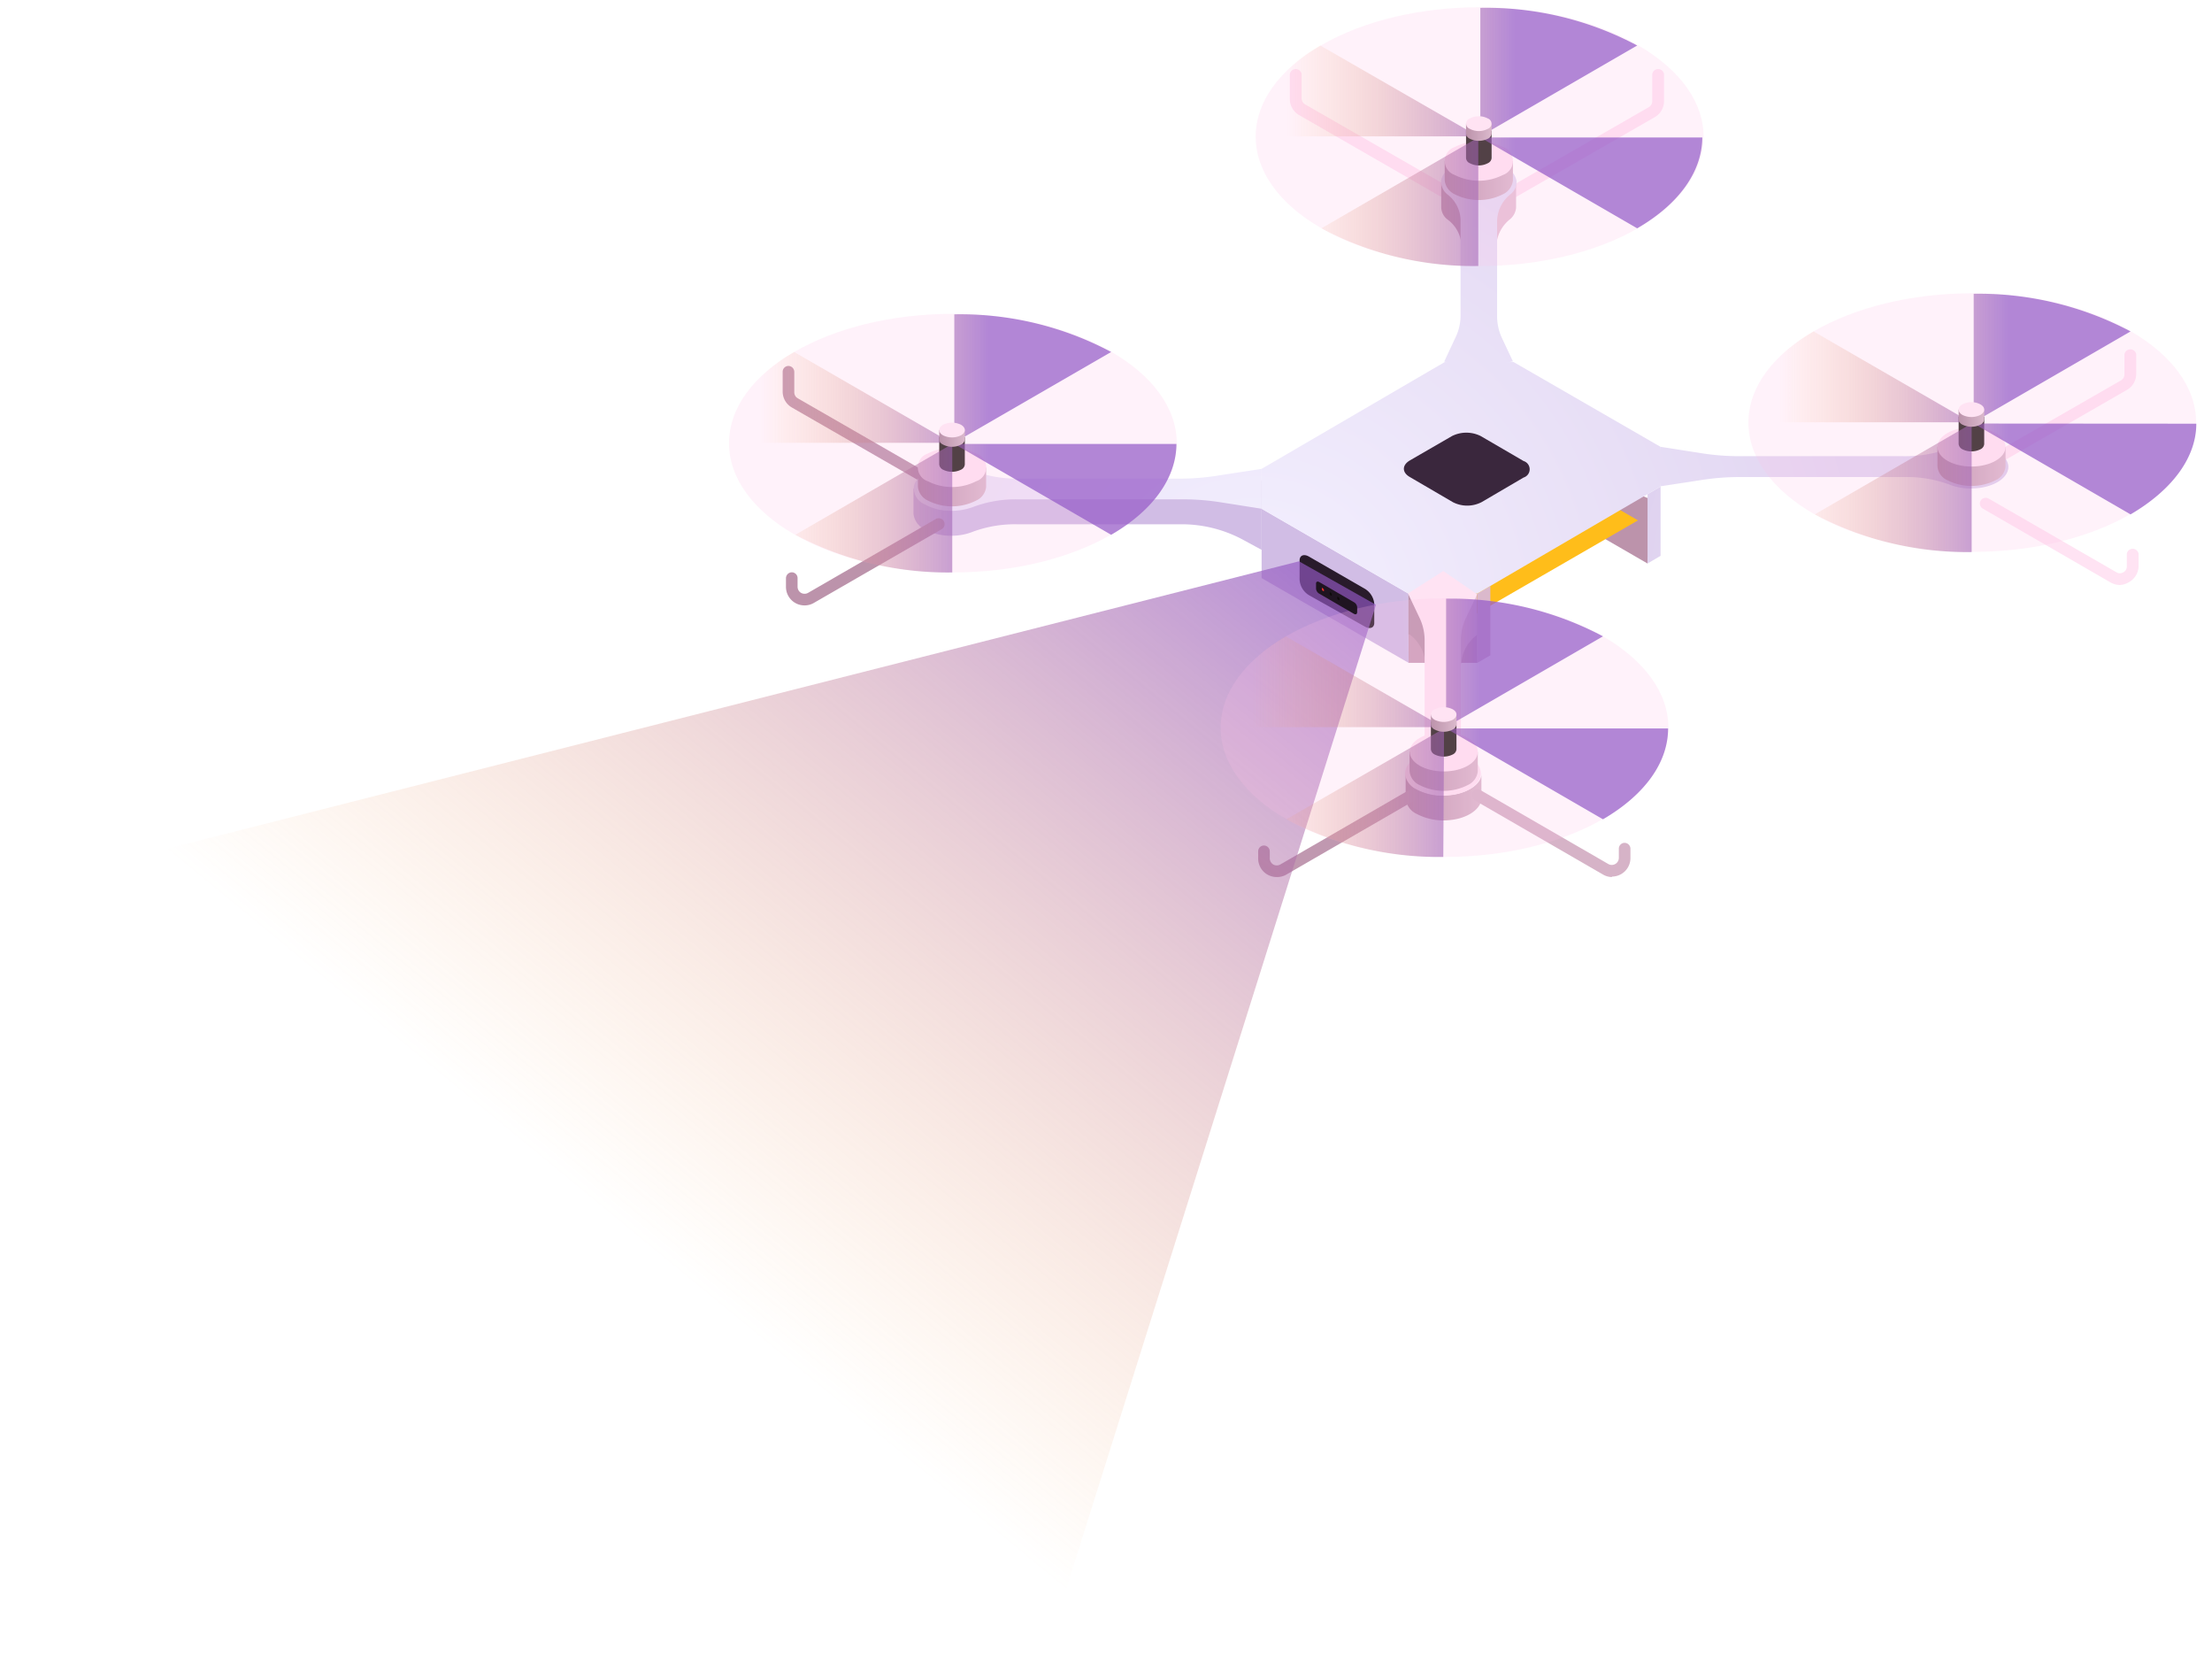 <svg xmlns="http://www.w3.org/2000/svg" xmlns:xlink="http://www.w3.org/1999/xlink" viewBox="0 0 141 106"><defs><style>.a{isolation:isolate;}.b{fill:#27221e;}.c{fill:#ffe3f3;}.d{fill:#bc93ab;}.e{fill:#e6c2d6;}.f{fill:url(#a);}.g{fill:url(#b);}.h{fill:#ffbd1a;}.i{fill:#dbb9cc;}.j{fill:#cb9fb8;}.k{fill:#3a273d;}.l{fill:url(#j);}.m{fill:#c098b0;}.n{fill:#d6b3c7;}.o{fill:#291b2b;}.p{fill:url(#k);}.q{fill:#ffc0e7;mix-blend-mode:screen;opacity:0.2;}.r{fill:url(#l);}.s{fill:url(#m);}.t{fill:url(#n);}.u{fill:url(#o);}.v{fill:url(#p);}.w{fill:url(#q);}.x{fill:url(#r);}.y{fill:url(#s);}.z{fill:url(#t);}.aa{fill:url(#u);}.ab{fill:url(#v);}.ac{fill:url(#w);}.ad{fill:#1f1421;}.ae{fill:#ed2c2c;}.af{fill:#0e0b0a;}</style><radialGradient id="a" cx="79.92" cy="39.43" r="72.69" gradientUnits="userSpaceOnUse"><stop offset="0" stop-color="#f4f1ff"/><stop offset="1" stop-color="#d1bde5"/></radialGradient><radialGradient id="b" cx="126.08" cy="38.4" r="36.98" xlink:href="#a"/><linearGradient id="j" x1="89.62" y1="50.79" x2="94.44" y2="50.79" gradientUnits="userSpaceOnUse"><stop offset="0" stop-color="#bc93ab"/><stop offset="1" stop-color="#dbb9cc"/></linearGradient><linearGradient id="k" x1="58.51" y1="31.02" x2="62.86" y2="31.02" gradientUnits="userSpaceOnUse"><stop offset="0" stop-color="#bc93ab"/><stop offset="1" stop-color="#dbb9cc"/></linearGradient><linearGradient id="l" x1="46.46" y1="28.24" x2="75.02" y2="28.24" gradientUnits="userSpaceOnUse"><stop offset="0.07" stop-color="#ffa756" stop-opacity="0"/><stop offset="0.58" stop-color="#8f56c7" stop-opacity="0.69"/></linearGradient><linearGradient id="m" x1="59.87" y1="27.95" x2="61.5" y2="27.95" xlink:href="#k"/><linearGradient id="n" x1="92.09" y1="11.5" x2="96.44" y2="11.5" xlink:href="#k"/><linearGradient id="o" x1="80.04" y1="8.71" x2="108.59" y2="8.71" xlink:href="#l"/><linearGradient id="p" x1="93.45" y1="8.43" x2="95.08" y2="8.43" xlink:href="#k"/><linearGradient id="q" x1="123.5" y1="29.72" x2="127.84" y2="29.72" xlink:href="#k"/><linearGradient id="r" x1="111.45" y1="26.93" x2="140" y2="26.93" xlink:href="#l"/><linearGradient id="s" x1="124.85" y1="26.65" x2="126.48" y2="26.65" xlink:href="#k"/><linearGradient id="t" x1="34.44" y1="79.94" x2="76.98" y2="28.24" gradientUnits="userSpaceOnUse"><stop offset="0.07" stop-color="#ffa756" stop-opacity="0"/><stop offset="1" stop-color="#8f56c7" stop-opacity="0.69"/></linearGradient><linearGradient id="u" x1="89.85" y1="49.15" x2="94.2" y2="49.15" xlink:href="#k"/><linearGradient id="v" x1="77.8" y1="46.37" x2="106.35" y2="46.37" xlink:href="#l"/><linearGradient id="w" x1="91.21" y1="46.08" x2="92.84" y2="46.08" xlink:href="#k"/></defs><g class="a"><path class="b" d="M96.47,33.25a2.37,2.37,0,0,1-2.14,0,.66.66,0,0,1,0-1.24,2.37,2.37,0,0,1,2.14,0A.66.66,0,0,1,96.47,33.25Z"/><path class="b" d="M96.91,32.62v.56a.75.75,0,0,1-.44.63,2.37,2.37,0,0,1-2.14,0,.79.79,0,0,1-.45-.61v-.56a.79.79,0,0,0,.45.61,2.37,2.37,0,0,0,2.14,0A.76.76,0,0,0,96.91,32.62Z"/><path class="c" d="M96.28,12.73a.38.38,0,0,1-.32-.19A.38.38,0,0,1,96.1,12l9-5.17a.44.44,0,0,0,.22-.39V4.72a.38.38,0,0,1,.75,0V6.47a1.18,1.18,0,0,1-.6,1l-9,5.18A.41.41,0,0,1,96.28,12.73Z"/><path class="c" d="M92,12.52a.41.41,0,0,1-.18,0l-9-5.18a1.18,1.18,0,0,1-.6-1V4.72a.38.38,0,0,1,.75,0V6.26a.44.44,0,0,0,.22.39l9,5.17a.38.38,0,0,1,.14.51A.39.39,0,0,1,92,12.52Z"/><path class="c" d="M126.38,30.1a.37.37,0,0,1-.18-.69l9-5.17a.44.44,0,0,0,.22-.39V22.58a.38.38,0,0,1,.75,0v1.27a1.18,1.18,0,0,1-.6,1l-9,5.18A.41.41,0,0,1,126.38,30.1Z"/><path class="d" d="M59.67,31.2a.41.41,0,0,1-.19-.05l-9-5.18a1.17,1.17,0,0,1-.59-1V23.69a.37.37,0,0,1,.37-.37.38.38,0,0,1,.37.37V25a.44.44,0,0,0,.22.38l9,5.18A.37.37,0,0,1,60,31,.37.37,0,0,1,59.67,31.2Z"/><g class="a"><path class="d" d="M92.87,11.79l-1-.18v1.61a1,1,0,0,0,.43.79,2.17,2.17,0,0,1,.86,1.64L93.3,14l.3-1.78Z"/><path class="e" d="M96.64,11.62v1.61a1.08,1.08,0,0,1-.41.76,2.29,2.29,0,0,0-.85,1.71l-.32-1.62c0-.61-.13-1.6.44-2.1a3.4,3.4,0,0,1,1.13-.36Z"/><path class="f" d="M95.43,20.15l0-6.06a2.24,2.24,0,0,1,.85-1.71,1,1,0,0,0,.39-.86,1.3,1.3,0,0,0-.71-.89,3.25,3.25,0,0,0-1.43-.4c-1.45-.09-2.67.56-2.67,1.38a1.06,1.06,0,0,0,.43.8A2.11,2.11,0,0,1,93.1,14l0,6.11a3.15,3.15,0,0,1-.31,1.37l-.73,1.56,1.75.5,2.63-.51-.73-1.55A3.31,3.31,0,0,1,95.43,20.15Z"/></g><g class="a"><path class="g" d="M58.23,31.13v1.6a1.23,1.23,0,0,0,.71,1,3.51,3.51,0,0,0,1.71.41A3.62,3.62,0,0,0,62,33.89a7.73,7.73,0,0,1,2.82-.48h10.6a8.25,8.25,0,0,1,3.93,1.05l1.07.58v-4.4Z"/><path class="f" d="M77.74,30.29l2.68-.41,0,2.54L77.75,32a15.34,15.34,0,0,0-2.36-.18H64.83a7.68,7.68,0,0,0-2.81.49,3.85,3.85,0,0,1-1.37.24,3.37,3.37,0,0,1-1.7-.41,1.13,1.13,0,0,1-.7-1.14c.12-.66,1.07-1.19,2.21-1.23A3.78,3.78,0,0,1,62,30a8.23,8.23,0,0,0,3,.5H75.38A15.34,15.34,0,0,0,77.74,30.29Z"/></g><g class="a"><path class="g" d="M125.63,31.13a3.64,3.64,0,0,1-1.37-.25,7.77,7.77,0,0,0-2.82-.48H110.88a15.34,15.34,0,0,0-2.36.18l-2.68.41v2.65l1.06-.58A8.31,8.31,0,0,1,110.85,32h10.58a7.73,7.73,0,0,1,2.82.49,3.85,3.85,0,0,0,1.37.24c1.33,0,2.4-.62,2.4-1.38V29.74C128,30.51,127,31.13,125.63,31.13Z"/><path class="f" d="M128,29.58a1.33,1.33,0,0,0-.69-.83,3.49,3.49,0,0,0-1.54-.41,3.86,3.86,0,0,0-1.49.23,8.31,8.31,0,0,1-3,.5H110.87a15.43,15.43,0,0,1-2.36-.18l-2.68-.42-.13,1.26.14,1.26,2.68-.41a15.34,15.34,0,0,1,2.36-.18h10.56a7.77,7.77,0,0,1,2.82.48,3.64,3.64,0,0,0,1.37.25C127.05,31.13,128.18,30.42,128,29.58Z"/></g><g class="a"><polygon class="d" points="99.24 29.36 93.46 29.23 105.02 35.91 105.44 31.91 99.24 29.36"/><polygon class="g" points="105.85 31.01 105.85 35.42 105.02 35.91 105.02 31.49 105.85 31.01"/><polygon class="h" points="93.85 39.26 104.41 33.16 92.6 26.35 82.04 32.44 93.85 39.26"/><path class="g" d="M95,37.34l-.15,2.89,10.3-6L105,31.49C98.23,32,95.63,33.43,95,37.34Z"/><polygon class="i" points="95 37.34 95 41.76 94.17 42.24 94.16 37.83 95 37.34"/><polygon class="g" points="89.78 37.83 89.79 42.24 80.42 36.84 80.42 33.64 80.42 32.42 89.78 37.83"/><polygon class="j" points="94.16 37.83 94.17 42.24 90.52 42.24 89.79 42.24 89.78 37.83 94.16 37.83"/><polygon class="f" points="105.84 28.47 96.48 23.07 92.1 23.07 91.27 23.55 81.24 29.4 80.41 29.88 80.42 32.42 89.78 37.83 94.16 37.83 95 37.34 105.02 31.49 105.85 31.01 105.85 30.04 105.84 28.47"/></g><path class="k" d="M97.12,30.43,94.44,32a2,2,0,0,1-1.83,0L89.87,30.4c-.51-.29-.51-.76,0-1.06l2.68-1.55a2.05,2.05,0,0,1,1.84,0l2.73,1.59A.55.55,0,0,1,97.12,30.43Z"/><g class="a"><path class="e" d="M93,39.08a4.8,4.8,0,0,0-.36,1.65l.51,1.59a2.43,2.43,0,0,1,1-1.86l0,0V37.82Z"/><path class="d" d="M90.78,39.15l-1-1.33v2.61l.07,0a2.45,2.45,0,0,1,1,1.84v0l.4-1.5A5.27,5.27,0,0,0,90.78,39.15Z"/><path class="l" d="M94.43,49.38c-.07.67-1,1.22-2.12,1.29a3.57,3.57,0,0,1-2-.4,1.24,1.24,0,0,1-.71-1v1.6a1.21,1.21,0,0,0,.71,1,3.66,3.66,0,0,0,2,.4c1.14-.08,2-.63,2.12-1.29v-1.7A.28.28,0,0,1,94.43,49.38Z"/><path class="c" d="M94,48.52a2.34,2.34,0,0,1-.88-1.72l0-6a3.29,3.29,0,0,1,.3-1.37l.74-1.56L92,36.39l-2.25,1.43.74,1.56a3.3,3.3,0,0,1,.32,1.36l0,6.12a2.1,2.1,0,0,1-.82,1.63,1.06,1.06,0,0,0-.43.8,1.24,1.24,0,0,0,.71,1,3.57,3.57,0,0,0,2,.4c1.15-.07,2-.62,2.12-1.29A1,1,0,0,0,94,48.52Z"/></g><path class="m" d="M81.39,55.89A1.18,1.18,0,0,1,80.2,54.7v-.45a.37.37,0,0,1,.37-.37.38.38,0,0,1,.37.37v.45a.47.47,0,0,0,.22.39.46.46,0,0,0,.45,0l8.15-4.71a.37.37,0,0,1,.5.14.38.38,0,0,1-.13.51L82,55.73A1.16,1.16,0,0,1,81.39,55.89Z"/><path class="n" d="M102.77,55.89a1.14,1.14,0,0,1-.59-.16L94,51a.37.37,0,0,1,.37-.65l8.15,4.71a.44.44,0,0,0,.44,0,.45.45,0,0,0,.23-.39v-.59a.37.37,0,0,1,.37-.37.38.38,0,0,1,.37.37v.59a1.18,1.18,0,0,1-1.19,1.19Z"/><path class="d" d="M51.29,38.58a1.18,1.18,0,0,1-1.19-1.19v-.55a.38.38,0,0,1,.37-.37.37.37,0,0,1,.37.37v.55a.45.45,0,0,0,.22.39.46.46,0,0,0,.45,0l8.15-4.71a.37.37,0,0,1,.5.14.37.37,0,0,1-.13.51l-8.15,4.7A1.16,1.16,0,0,1,51.29,38.58Z"/><path class="c" d="M135.13,37.28a1.24,1.24,0,0,1-.59-.16l-8.15-4.71a.37.37,0,0,1-.14-.5.38.38,0,0,1,.51-.14l8.15,4.7a.42.42,0,0,0,.44,0,.41.41,0,0,0,.22-.38v-.8a.38.38,0,0,1,.75,0v.8a1.19,1.19,0,0,1-.6,1A1.24,1.24,0,0,1,135.13,37.28Z"/><path class="o" d="M87,39.93l-3.56-2a1.25,1.25,0,0,1-.6-1V35.72c0-.33.27-.44.6-.25L87,37.52a1.25,1.25,0,0,1,.6.95v1.21C87.61,40,87.34,40.12,87,39.93Z"/><path class="p" d="M58.51,29.77V31a1.09,1.09,0,0,0,.64.9,3.39,3.39,0,0,0,3.07,0,1.08,1.08,0,0,0,.64-.87V29.8Z"/><path class="c" d="M62.22,30.67a.93.93,0,0,0,0-1.77,3.39,3.39,0,0,0-3.07,0,.93.93,0,0,0,0,1.77A3.39,3.39,0,0,0,62.22,30.67Z"/><path class="b" d="M59.87,27.85v1.74a.41.41,0,0,0,.24.34,1.29,1.29,0,0,0,1.15,0,.4.4,0,0,0,.24-.33V27.86Z"/><ellipse class="q" cx="60.74" cy="28.24" rx="14.27" ry="8.24"/><path class="r" d="M60.65,28.22H46.46c0-2.1,1.4-4.19,4.16-5.79Zm.05.07-10,5.79a20.74,20.74,0,0,0,10,2.4Zm.13,0,10,5.79c2.76-1.6,4.15-3.7,4.16-5.79Zm0-.08,10-5.78a20.52,20.52,0,0,0-10-2.4Z"/><path class="s" d="M59.87,27.4V28a.4.4,0,0,0,.24.33,1.23,1.23,0,0,0,1.15,0A.4.4,0,0,0,61.5,28v-.62Z"/><path class="c" d="M61.26,27.74c.32-.19.32-.48,0-.67a1.29,1.29,0,0,0-1.15,0c-.32.19-.32.48,0,.67A1.29,1.29,0,0,0,61.26,27.74Z"/><path class="t" d="M92.09,10.25v1.23a1.1,1.1,0,0,0,.64.9,3.39,3.39,0,0,0,3.07,0,1.11,1.11,0,0,0,.64-.88V10.27Z"/><path class="c" d="M95.8,11.15a.94.94,0,0,0,0-1.78,3.39,3.39,0,0,0-3.07,0,.94.94,0,0,0,0,1.78A3.39,3.39,0,0,0,95.8,11.15Z"/><path class="b" d="M93.45,8.32v1.75a.38.38,0,0,0,.24.33,1.23,1.23,0,0,0,1.15,0,.4.4,0,0,0,.24-.32V8.33Z"/><path class="q" d="M104.41,14.54c5.58-3.22,5.58-8.43,0-11.66S89.8-.34,84.22,2.88s-5.57,8.44,0,11.66S98.83,17.76,104.41,14.54Z"/><path class="u" d="M94.23,8.69H80c0-2.09,1.4-4.19,4.16-5.79Zm0,.07-10,5.79a20.52,20.52,0,0,0,10,2.4Zm.13,0,10,5.79c2.76-1.6,4.14-3.69,4.15-5.79Zm0-.07,10-5.79a20.48,20.48,0,0,0-10-2.4Z"/><path class="v" d="M93.45,7.87V8.5a.4.4,0,0,0,.24.34,1.29,1.29,0,0,0,1.15,0,.4.4,0,0,0,.24-.33V7.88Z"/><path class="c" d="M94.84,8.21a.35.35,0,0,0,0-.66,1.23,1.23,0,0,0-1.15,0,.35.35,0,0,0,0,.66A1.23,1.23,0,0,0,94.84,8.21Z"/><path class="w" d="M123.5,28.47V29.7a1.05,1.05,0,0,0,.63.9,3.41,3.41,0,0,0,3.08,0,1.07,1.07,0,0,0,.63-.88V28.49Z"/><ellipse class="c" cx="125.67" cy="28.48" rx="2.17" ry="1.25"/><path class="b" d="M124.85,26.55v1.74a.43.43,0,0,0,.24.34,1.29,1.29,0,0,0,1.15,0,.4.4,0,0,0,.24-.33V26.56Z"/><ellipse class="q" cx="125.72" cy="26.93" rx="14.27" ry="8.24"/><path class="x" d="M125.63,26.91H111.45c0-2.09,1.39-4.18,4.15-5.79Zm.05.08-10,5.79a20.7,20.7,0,0,0,10,2.4Zm.13,0,10,5.79C138.6,31.14,140,29.05,140,27Zm0-.08,10-5.79a20.74,20.74,0,0,0-10-2.4Z"/><path class="y" d="M124.85,26.1v.62a.4.4,0,0,0,.24.34,1.29,1.29,0,0,0,1.15,0,.4.4,0,0,0,.24-.33v-.62Z"/><path class="c" d="M126.24,26.44c.32-.19.32-.49,0-.67a1.23,1.23,0,0,0-1.15,0c-.32.18-.32.48,0,.67A1.29,1.29,0,0,0,126.24,26.44Z"/><polygon class="z" points="82.8 35.77 1.26 56.47 67.08 104.06 87.71 38.54 82.8 35.77"/><path class="aa" d="M89.85,47.9v1.23a1.09,1.09,0,0,0,.64.9,3.39,3.39,0,0,0,3.07,0,1.1,1.1,0,0,0,.64-.87V47.92Z"/><ellipse class="c" cx="92.03" cy="47.91" rx="2.17" ry="1.25"/><path class="b" d="M91.21,46v1.74a.41.41,0,0,0,.24.34,1.29,1.29,0,0,0,1.15,0,.4.4,0,0,0,.24-.33V46Z"/><ellipse class="q" cx="92.08" cy="46.37" rx="14.27" ry="8.24"/><path class="ab" d="M92,46.34H77.8c0-2.09,1.4-4.18,4.16-5.79Zm.05.08L82,52.21a20.74,20.74,0,0,0,10,2.4Zm.13,0,10,5.79c2.76-1.61,4.15-3.7,4.15-5.79Zm0-.08,10-5.79a20.7,20.7,0,0,0-10-2.4Z"/><path class="ac" d="M91.21,45.53v.62a.4.4,0,0,0,.24.34,1.23,1.23,0,0,0,1.15,0,.4.4,0,0,0,.24-.33v-.62Z"/><path class="c" d="M92.6,45.87c.32-.19.32-.49,0-.67a1.29,1.29,0,0,0-1.15,0c-.32.18-.32.48,0,.67A1.29,1.29,0,0,0,92.6,45.87Z"/><path class="ad" d="M86.31,39.12l-2.22-1.29a.4.4,0,0,1-.2-.31v-.34c0-.11.09-.15.2-.09l2.22,1.29a.4.4,0,0,1,.2.31V39C86.51,39.14,86.42,39.18,86.31,39.12Z"/><path class="ae" d="M84.39,37.57c0,.06,0,.11,0,.11a.19.19,0,0,1-.13-.11c0-.06,0-.12,0-.12S84.36,37.51,84.39,37.57Z"/><path class="af" d="M84.89,37.86c0,.06,0,.11,0,.11a.16.16,0,0,1-.13-.11c0-.07,0-.12,0-.12A.18.18,0,0,1,84.89,37.86Z"/><path class="af" d="M85.38,38.14c0,.07,0,.12,0,.12a.18.18,0,0,1-.14-.12c0-.06,0-.11,0-.11A.16.16,0,0,1,85.38,38.14Z"/></g></svg>